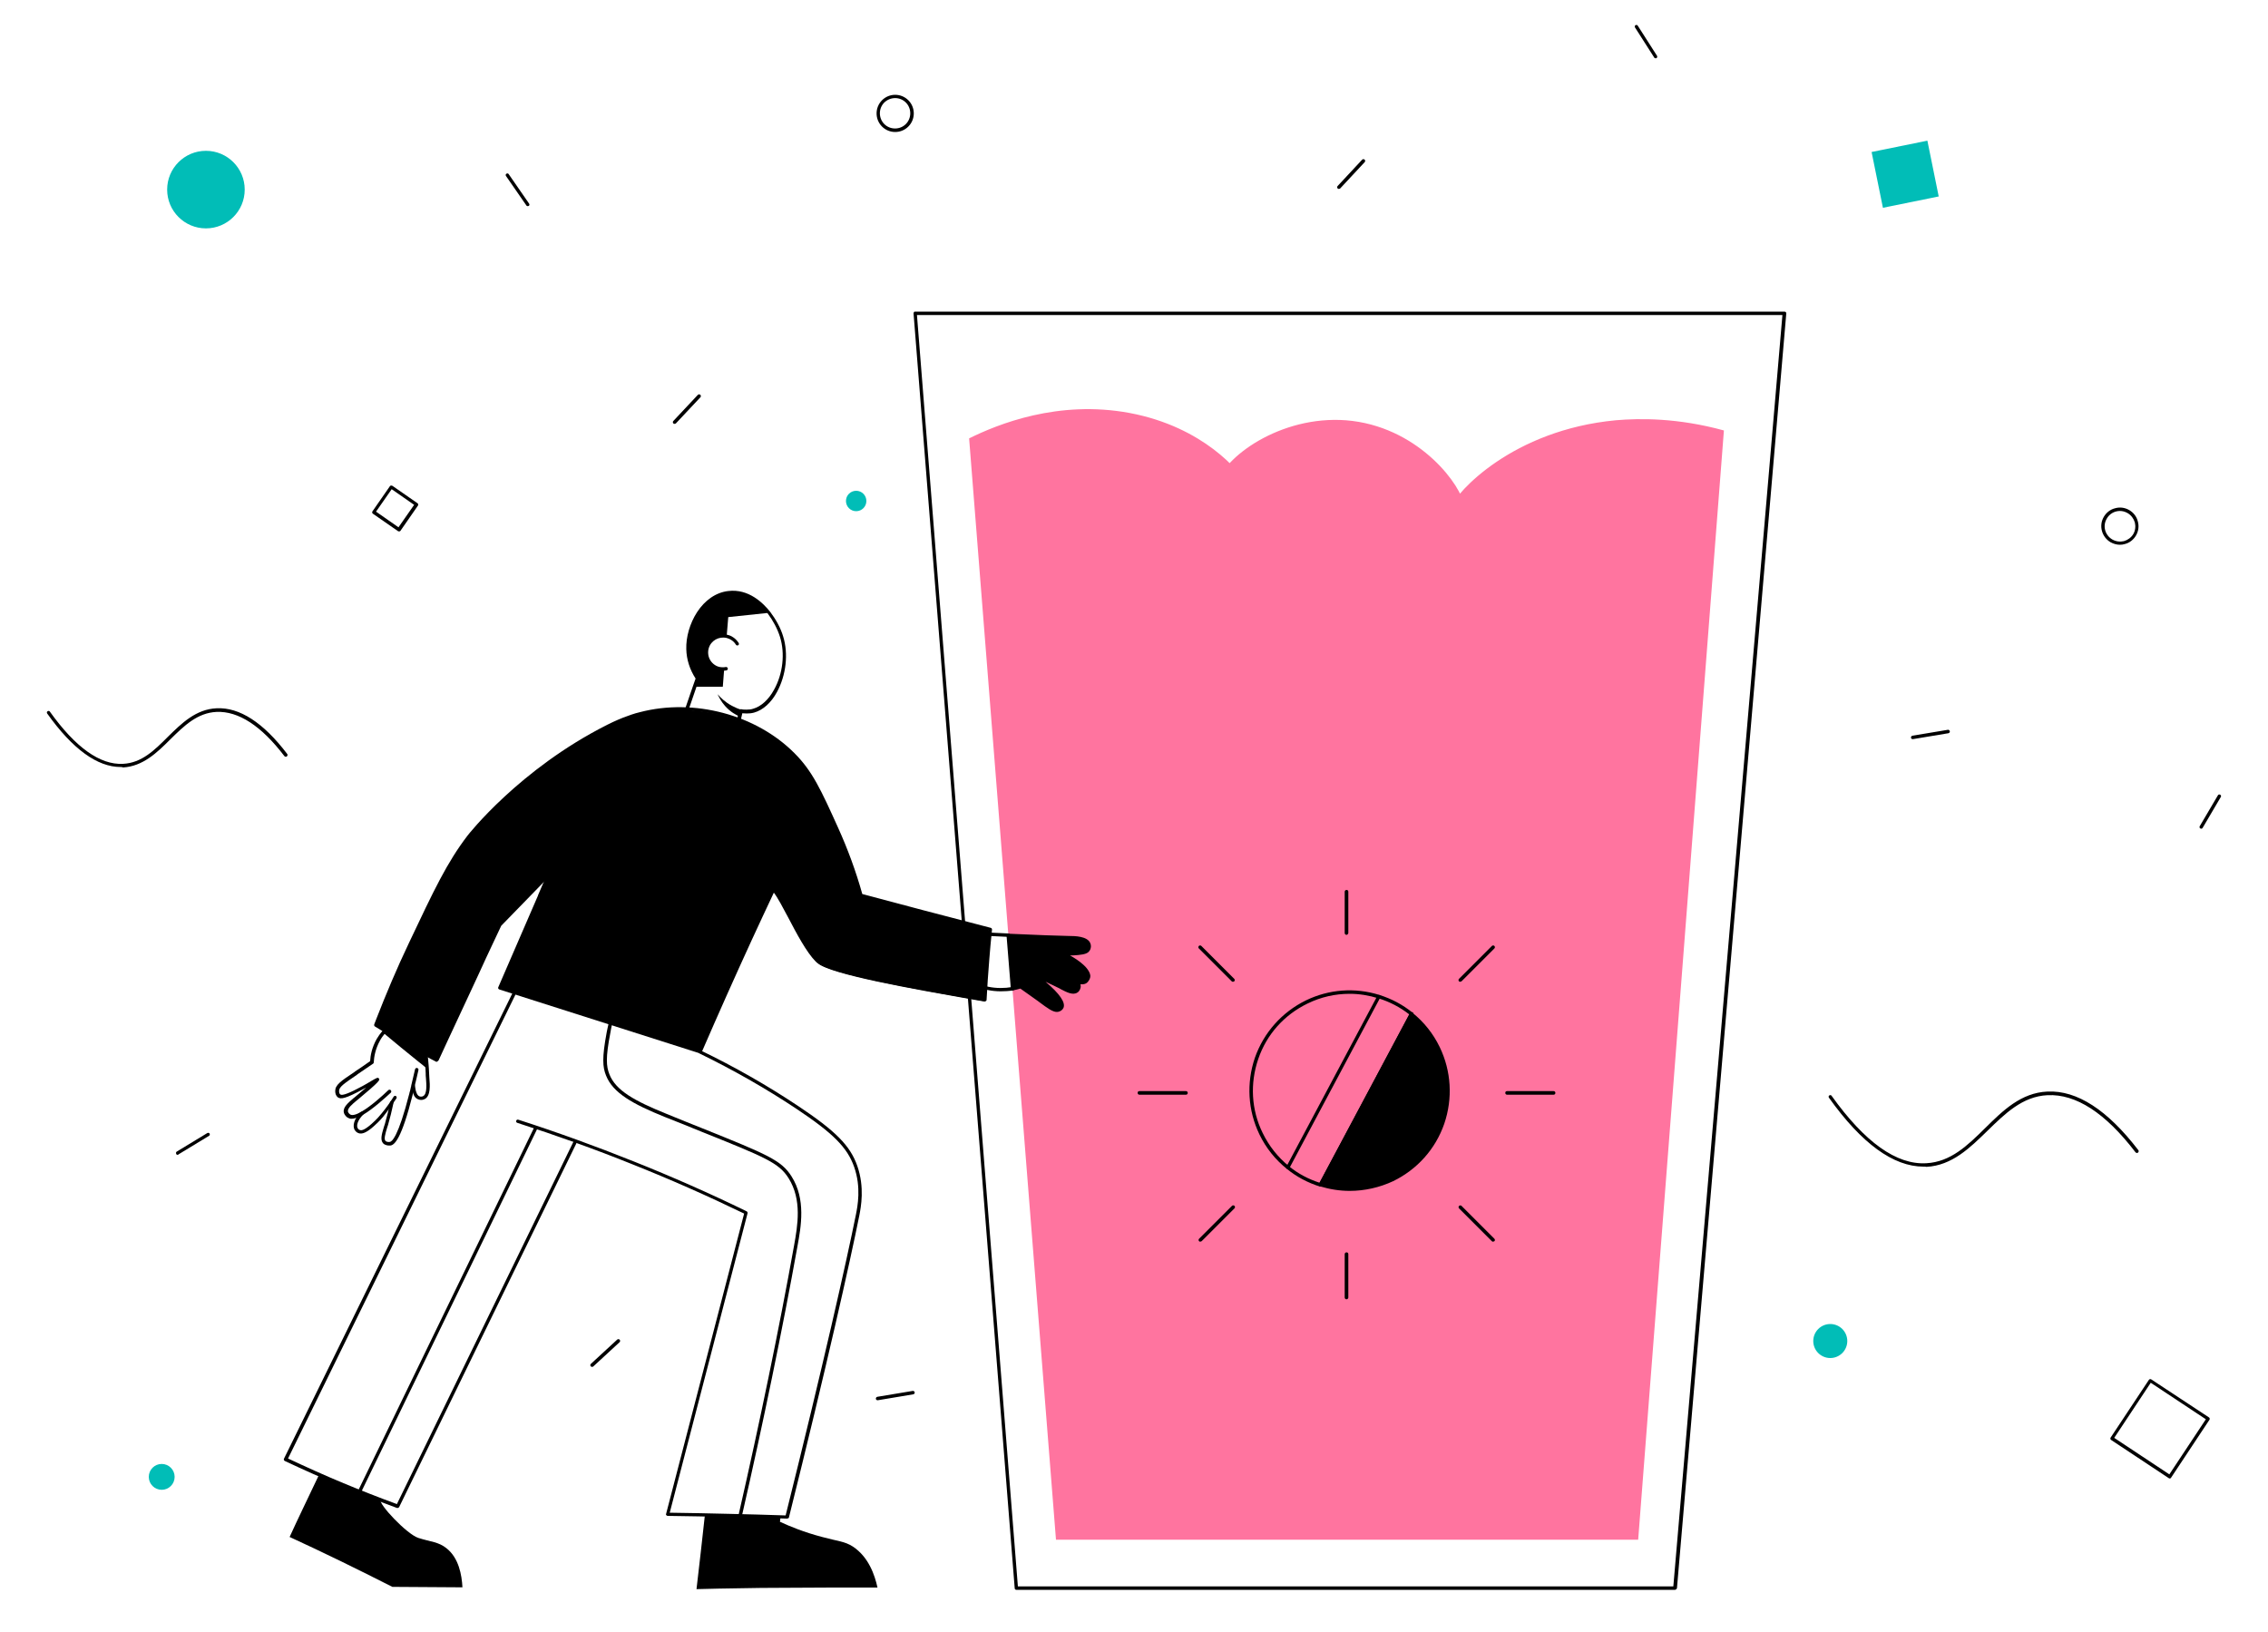 <?xml version="1.0" encoding="utf-8"?>
<!-- Generator: Adobe Illustrator 22.1.0, SVG Export Plug-In . SVG Version: 6.00 Build 0)  -->
<svg version="1.1" xmlns="http://www.w3.org/2000/svg" xmlns:xlink="http://www.w3.org/1999/xlink" x="0px" y="0px"
	 viewBox="0 0 1000 719.6" style="enable-background:new 0 0 1000 719.6;" xml:space="preserve">
<style type="text/css">
	.st0{fill:#01BDB7;}
	.st1{fill:#FF749F;}
</style>
<g id="background">
	<g id="background_1_">
		<path d="M848.1,514.4c-13.3,0-27.3-10.2-41.7-30.4c-0.2-0.3-0.2-0.8,0.2-1c0.3-0.2,0.8-0.2,1,0.2c14.6,20.4,28.6,30.5,41.8,29.7
			c10.7-0.6,18.1-7.8,25.9-15.5c7.8-7.7,15.8-15.6,27.5-16.1c13-0.6,26.4,8.1,40,25.8c0.3,0.3,0.2,0.8-0.1,1.1
			c-0.3,0.3-0.8,0.2-1.1-0.1c-13.3-17.4-26.3-25.8-38.8-25.2c-11.1,0.5-18.9,8.3-26.5,15.7c-7.7,7.5-15.6,15.3-26.9,15.9
			C849.1,514.4,848.6,514.4,848.1,514.4z"/>
		<path d="M53.2,338.2c-10.3,0-21.2-7.9-32.4-23.6c-0.2-0.3-0.2-0.8,0.2-1c0.3-0.2,0.8-0.2,1,0.2c11.3,15.8,22.1,23.5,32.2,23
			c8.3-0.4,13.9-6,19.9-12c6-5.9,12.3-12.1,21.4-12.5c10.1-0.5,20.6,6.3,31.1,20.1c0.3,0.3,0.2,0.8-0.1,1.1
			c-0.3,0.3-0.8,0.2-1.1-0.1c-10.2-13.4-20.3-19.9-29.9-19.5c-8.5,0.4-14.3,6.1-20.4,12.1c-5.9,5.9-12.1,11.9-20.9,12.4
			C53.9,338.2,53.5,338.2,53.2,338.2z"/>
		<path d="M175.9,234.3c-0.2,0-0.3,0-0.4-0.1l-11.1-7.7c-0.3-0.2-0.4-0.7-0.2-1l7.7-11.1c0.1-0.2,0.3-0.3,0.5-0.3
			c0.2,0,0.4,0,0.6,0.1l11.1,7.7c0.3,0.2,0.4,0.7,0.2,1l-7.7,11.1c-0.1,0.2-0.3,0.3-0.5,0.3C176,234.3,175.9,234.3,175.9,234.3z
			 M165.8,225.6l9.9,6.9l6.9-9.9l-9.9-6.9L165.8,225.6z"/>
		<path d="M956.7,651.9c-0.1,0-0.3,0-0.4-0.1l-25.5-16.9c-0.3-0.2-0.4-0.7-0.2-1l16.9-25.5c0.2-0.3,0.7-0.4,1-0.2L974,625
			c0.3,0.2,0.4,0.7,0.2,1l-16.9,25.5C957.2,651.8,956.9,651.9,956.7,651.9z M932.2,634l24.3,16.1l16.1-24.3l-24.3-16.1L932.2,634z"
			/>
		
			<rect x="827.5" y="64.2" transform="matrix(0.199 0.98 -0.98 0.199 748.059 -761.703)" class="st0" width="25.1" height="25.1"/>
		<path d="M297.4,186.9c-0.2,0-0.4-0.1-0.5-0.2c-0.3-0.3-0.3-0.8,0-1.1l10.8-11.5c0.3-0.3,0.8-0.3,1.1,0c0.3,0.3,0.3,0.8,0,1.1
			L298,186.7C297.8,186.8,297.6,186.9,297.4,186.9z"/>
		<path d="M590.3,83.3c-0.2,0-0.4-0.1-0.5-0.2c-0.3-0.3-0.3-0.8,0-1.1l10.8-11.6c0.3-0.3,0.8-0.3,1.1,0c0.3,0.3,0.3,0.8,0,1.1
			l-10.8,11.6C590.7,83.2,590.5,83.3,590.3,83.3z"/>
		<path d="M730,25.7c-0.2,0-0.5-0.1-0.6-0.3l-8.5-13.3c-0.2-0.3-0.1-0.8,0.2-1c0.4-0.2,0.8-0.1,1,0.2l8.5,13.3
			c0.2,0.3,0.1,0.8-0.2,1C730.2,25.7,730.1,25.7,730,25.7z"/>
		<path d="M78.3,509.2c-0.3,0-0.5-0.1-0.6-0.4c-0.2-0.4-0.1-0.8,0.2-1l13.5-8.2c0.4-0.2,0.8-0.1,1,0.2c0.2,0.4,0.1,0.8-0.2,1
			l-13.5,8.2C78.6,509.2,78.4,509.2,78.3,509.2z"/>
		<path d="M843.3,325.9c-0.4,0-0.7-0.3-0.7-0.6c-0.1-0.4,0.2-0.8,0.6-0.9l15.6-2.6c0.4-0.1,0.8,0.2,0.9,0.6c0.1,0.4-0.2,0.8-0.6,0.9
			l-15.6,2.6C843.4,325.9,843.3,325.9,843.3,325.9z"/>
		<path d="M970.6,365.4c-0.1,0-0.3,0-0.4-0.1c-0.4-0.2-0.5-0.7-0.3-1l8-13.6c0.2-0.4,0.7-0.5,1-0.3c0.4,0.2,0.5,0.7,0.3,1l-8,13.6
			C971.1,365.2,970.9,365.4,970.6,365.4z"/>
		<path d="M386.9,617.4c-0.4,0-0.7-0.3-0.7-0.6c-0.1-0.4,0.2-0.8,0.6-0.9l15.6-2.6c0.4-0.1,0.8,0.2,0.9,0.6c0.1,0.4-0.2,0.8-0.6,0.9
			l-15.6,2.6C387,617.4,386.9,617.4,386.9,617.4z"/>
		<path d="M232.7,90.9c-0.2,0-0.5-0.1-0.6-0.3l-9-13c-0.2-0.3-0.2-0.8,0.2-1c0.3-0.2,0.8-0.2,1,0.2l9,13c0.2,0.3,0.2,0.8-0.2,1
			C233,90.8,232.8,90.9,232.7,90.9z"/>
		<path d="M261.1,602.7c-0.2,0-0.4-0.1-0.6-0.2c-0.3-0.3-0.3-0.8,0-1.1l11.6-10.7c0.3-0.3,0.8-0.3,1.1,0c0.3,0.3,0.3,0.8,0,1.1
			l-11.6,10.7C261.4,602.7,261.2,602.7,261.1,602.7z"/>
		<path d="M394.7,58.2c-2.1,0-4.2-0.8-5.8-2.4c-3.2-3.2-3.2-8.4,0-11.6l0,0c3.2-3.2,8.4-3.2,11.6,0c3.2,3.2,3.2,8.4,0,11.6
			C398.9,57.4,396.8,58.2,394.7,58.2z M389.9,45.2c-2.6,2.6-2.6,6.9,0,9.5s6.9,2.6,9.5,0c2.6-2.6,2.6-6.9,0-9.5
			C396.8,42.6,392.6,42.6,389.9,45.2L389.9,45.2z"/>
		<circle class="st0" cx="71.3" cy="651.2" r="5.7"/>
		<circle class="st0" cx="377.5" cy="220.9" r="4.5"/>
		<circle class="st0" cx="807" cy="591.3" r="7.5"/>
		<path d="M934.7,240.2c-1.4,0-2.8-0.4-4.1-1.1c-3.9-2.3-5.3-7.3-3-11.2c1.1-1.9,2.9-3.3,5-3.8c2.1-0.6,4.3-0.3,6.2,0.8
			c1.9,1.1,3.3,2.9,3.8,5c0.6,2.1,0.3,4.3-0.8,6.2c-1.1,1.9-2.9,3.3-5,3.8C936.2,240.1,935.4,240.2,934.7,240.2z M934.7,225.3
			c-2.3,0-4.6,1.2-5.8,3.4c-1.9,3.2-0.8,7.3,2.5,9.2c1.6,0.9,3.4,1.1,5.1,0.7c1.7-0.5,3.2-1.6,4.1-3.1s1.1-3.4,0.7-5.1
			c-0.5-1.7-1.6-3.2-3.1-4.1l0,0C937,225.6,935.9,225.3,934.7,225.3z"/>
		<circle class="st0" cx="90.8" cy="83.6" r="17.1"/>
	</g>
</g>
<g id="general_1_">
	<g id="general_2_">
		<path id="water_1_" class="st1" d="M760.1,189.8c-12.6,163-25.2,326-37.8,489.1H465.6c-6.4-81-12.8-162-19.2-242.9
			c1.5-0.3,2.7-0.6,3.6-0.9c3.1,2.1,5.6,3.9,7.2,5.1c5.2,3.8,7.8,6,9.8,5.1c0,0,0.9-0.4,1.2-1.2c1.6-3.6-8.8-11.7-12-14.2
			c5,2.1,8.8,3.9,11.5,5.2c2.6,1.3,5.4,2.8,7.1,1.7c0.9-0.6,1.1-1.6,1.1-1.9c0.1-0.7-0.2-1.5-0.7-2.2c1.5,0.7,3.1,0.5,3.9-0.2
			c0.3-0.3,0.9-1,1.1-1.9c0,0,0,0,0-0.1c0.4-1.8-2.7-4.6-2.7-4.6c-2.6-2.4-6.3-4.4-8.4-5.4c-0.1-0.1-0.2-0.1-0.3-0.2
			c2.8,0.2,5,0,6.7-0.1c2.9-0.3,3.9-0.7,4.4-1.6c0.5-0.8,0.6-1.9,0.2-2.7c-1.2-2.6-6.6-2.6-8.7-2.6c-5.7,0-14.8-0.4-26.8-1
			c-5.8-73-11.5-146-17.3-219c12.5-6.2,39.2-17.1,70.8-11.2c32.9,6.2,48.6,26.3,50.8,30.1c2.3,3.9,1.8,7.4,1.8,7.4
			c-0.1,0.7-0.6,4.8-4,6.5c-3.4,1.7-7.8,0-9.8-2.7c-2.6-3.5-1-8.4-0.3-10.5c4.1-12.6,30.4-30.9,59.7-27.3
			c30.3,3.8,48.4,29,49.2,37.3c0.2,1.8,0.6,5.8-1.5,7.1c-1.3,0.8-3.4,0.5-4.4-0.6c-1.4-1.6-0.3-4.6,0.2-5.9
			c2.3-6.3,26.9-33.9,72.7-38.2C723,184.4,739.7,184.2,760.1,189.8z"/>
		<path d="M738.5,701H448.1c-0.4,0-0.7-0.3-0.7-0.7l-44.6-562.1c0-0.2,0.1-0.4,0.2-0.6s0.3-0.2,0.6-0.2h383.2c0.2,0,0.4,0.1,0.6,0.2
			c0.1,0.2,0.2,0.4,0.2,0.6l-48.2,562.1C739.2,700.7,738.9,701,738.5,701z M448.8,699.5h289l48.1-560.6H404.3L448.8,699.5z"/>
		<g id="tablet_1_">
			<g>
				<path d="M614,520c-10.3,5-21.7,5.5-31.8,2.4l40.1-75.3c4.9,3.9,8.9,8.9,11.8,14.9C644.7,483.6,635.6,509.6,614,520z"/>
				<path d="M595.1,525.1c-4.4,0-8.8-0.7-13.1-2c-0.2-0.1-0.4-0.2-0.5-0.4c-0.1-0.2-0.1-0.4,0-0.6l40.1-75.3
					c0.1-0.2,0.3-0.3,0.5-0.4c0.2,0,0.4,0,0.6,0.1c5.1,4.1,9.2,9.2,12.1,15.2c5.1,10.6,5.8,22.6,2,33.8
					c-3.9,11.2-11.9,20.1-22.5,25.3c0,0,0,0,0,0C608.3,523.6,601.7,525.1,595.1,525.1z M583.3,521.9c10.1,2.9,20.9,2,30.4-2.6h0
					c10.3-5,18-13.6,21.7-24.4s3.1-22.4-1.9-32.6c-2.7-5.5-6.3-10.2-10.9-14.1L583.3,521.9z M614,520L614,520L614,520z"/>
			</g>
			<path d="M582.2,523.2c-0.1,0-0.1,0-0.2,0c-5.4-1.7-10.3-4.3-14.6-7.8c-5.1-4.1-9.2-9.2-12.1-15.2c-5.1-10.6-5.8-22.6-2-33.8
				c3.9-11.1,11.9-20.1,22.5-25.3c10.1-4.9,21.6-5.8,32.4-2.4c5.4,1.7,10.3,4.3,14.6,7.8c0.3,0.2,0.4,0.6,0.2,0.9l-40.1,75.3
				C582.8,523,582.5,523.2,582.2,523.2z M595.1,438.2c-6.4,0-12.7,1.4-18.6,4.3c-10.3,5-18,13.6-21.7,24.4
				c-3.7,10.8-3.1,22.4,1.9,32.6c2.8,5.8,6.7,10.7,11.6,14.7c4,3.3,8.6,5.7,13.5,7.3l39.6-74.2c-4.1-3.2-8.7-5.6-13.6-7.1
				C603.6,438.9,599.4,438.2,595.1,438.2z"/>
			<path d="M567.9,515.5c-0.1,0-0.2,0-0.4-0.1c-0.4-0.2-0.5-0.6-0.3-1l40.1-75.3c0.2-0.4,0.6-0.5,1-0.3c0.4,0.2,0.5,0.6,0.3,1
				l-40.1,75.3C568.4,515.4,568.1,515.5,567.9,515.5z"/>
			<path d="M622.4,447.8c-0.2,0-0.4-0.1-0.5-0.2c-0.3-0.3-0.3-0.8,0-1.1c0.3-0.3,0.8-0.3,1.1,0c0.3,0.3,0.3,0.8,0,1.1l0,0
				C622.8,447.8,622.6,447.8,622.4,447.8z"/>
		</g>
		<g id="lines_1_">
			<path d="M593.7,412.2c-0.4,0-0.8-0.3-0.8-0.8v-18.2c0-0.4,0.3-0.8,0.8-0.8s0.8,0.3,0.8,0.8v18.2
				C594.4,411.8,594.1,412.2,593.7,412.2z"/>
			<path d="M593.7,572.9c-0.4,0-0.8-0.3-0.8-0.8V553c0-0.4,0.3-0.8,0.8-0.8s0.8,0.3,0.8,0.8v19.2
				C594.4,572.6,594.1,572.9,593.7,572.9z"/>
			<path d="M522.9,482.7h-20.5c-0.4,0-0.8-0.3-0.8-0.8s0.3-0.8,0.8-0.8h20.5c0.4,0,0.8,0.3,0.8,0.8S523.3,482.7,522.9,482.7z"/>
			<path d="M685,482.7h-20.5c-0.4,0-0.8-0.3-0.8-0.8s0.3-0.8,0.8-0.8H685c0.4,0,0.8,0.3,0.8,0.8S685.4,482.7,685,482.7z"/>
			<path d="M658.3,547.5c-0.2,0-0.4-0.1-0.5-0.2l-14.5-14.5c-0.1-0.1-0.2-0.3-0.2-0.5c0-0.4,0.3-0.8,0.8-0.8c0.2,0,0.5,0.1,0.6,0.3
				l14.4,14.4c0.3,0.3,0.3,0.8,0,1.1C658.6,547.4,658.4,547.5,658.3,547.5z"/>
			<path d="M543.6,432.9c-0.2,0-0.4-0.1-0.5-0.2l-14.5-14.5c-0.3-0.3-0.3-0.8,0-1.1s0.8-0.3,1.1,0l14.5,14.5c0.3,0.3,0.3,0.8,0,1.1
				C544,432.8,543.8,432.9,543.6,432.9z"/>
			<path d="M643.8,432.9c-0.2,0-0.4-0.1-0.5-0.2c-0.3-0.3-0.3-0.8,0-1.1l14.5-14.5c0.3-0.3,0.8-0.3,1.1,0s0.3,0.8,0,1.1l-14.5,14.5
				C644.1,432.8,643.9,432.9,643.8,432.9z"/>
			<path d="M529.2,547.5c-0.2,0-0.4-0.1-0.5-0.2c-0.3-0.3-0.3-0.8,0-1.1l14.5-14.5c0.3-0.3,0.8-0.3,1.1,0c0.3,0.3,0.3,0.8,0,1.1
				l-14.5,14.5C529.5,547.4,529.3,547.5,529.2,547.5z"/>
		</g>
		<g id="man_1_">
			<g id="tshirt_1_">
				<g>
					<path d="M254,357.8c-0.2,0.4-0.4,0.8-0.5,1.3c-3.8,8.8-7.7,17.7-11.5,26.5c-1.4,3.2-2.8,6.4-4.1,9.6c0,0,0,0,0,0
						c-4.8,11.2-9.7,22.4-14.5,33.6c-1,2.3-2,4.5-2.9,6.8c29.4,9.4,58.8,18.7,88.2,28.1"/>
					<path d="M308.6,464.4c-0.1,0-0.2,0-0.2,0l-88.2-28.1c-0.2-0.1-0.4-0.2-0.5-0.4c-0.1-0.2-0.1-0.4,0-0.6l17.5-40.4
						c0,0,0-0.1,0-0.1c1.4-3.2,2.7-6.4,4.1-9.5l12-27.8c0.2-0.4,0.6-0.6,1-0.4c0.4,0.2,0.6,0.6,0.4,1l-12,27.8
						c-1.4,3.2-2.8,6.4-4.1,9.6c0,0,0,0.1,0,0.1l-17.1,39.5l87.4,27.9c0.4,0.1,0.6,0.5,0.5,0.9C309.2,464.2,308.9,464.4,308.6,464.4
						z"/>
				</g>
				<g>
					<path d="M242.1,385.5c0,0-0.1,0.1-0.1,0.1c-7.3,7.5-14.5,15-21.8,22.4c-3.3,7-6.6,14.1-9.8,21.1c-0.9,1.9-1.8,3.8-2.6,5.6
						c-3.9,8.3-7.7,16.6-11.6,24.9c-1.2,2.6-2.4,5.2-3.6,7.8c-0.5-0.3-1.3-0.7-2.3-1.2c0,0-0.1,0-0.2-0.1c-0.1,0-0.1-0.1-0.2-0.1
						c-0.6-0.3-1.2-0.7-1.9-1.1c-0.7-0.4-1.5-0.9-2.4-1.3v0c-1-0.5-2-1.1-3.1-1.7c0,0,0,0-0.1,0c-0.2-0.1-0.3-0.2-0.5-0.3
						c-4.2-2.4-8.8-5-12.2-7c-1.8-1.1-3.2-1.9-4-2.5c0.3-0.7,0.5-1.3,0.8-2c3.3-8.6,8.1-20.3,14.5-33.7
						c11.2-23.6,16.8-35.5,25.7-47.1c0,0,22.3-29.1,61.4-48.7c3.6-1.8,7.1-3.1,7.1-3.1c1.7-0.7,4.2-1.6,7.3-2.4
						c22-5.7,49.7,0.2,67.4,17.9c7.8,7.8,11.5,16.1,19.1,32.7c5.4,11.9,8.7,22.2,10.7,29.6c9,2.4,18.1,4.8,27.1,7.2
						c10,2.6,19.9,5.2,29.9,7.8c-0.5,4.3-0.9,8.7-1.2,13.2c-0.5,6.1-0.9,12.1-1.2,18c-21.4-3.8-67-11.4-73.3-16.7
						c-0.3-0.2-0.6-0.5-0.9-0.8c-6.6-6.6-15.2-27.1-19.1-31.2c-3.4,7.2-6.8,14.5-10.2,21.9c-7.6,16.6-15,33-22,49.3"/>
					<path d="M192.5,468.2c-0.1,0-0.2,0-0.3-0.1c-0.6-0.3-1.3-0.7-2.3-1.2c-0.1,0-0.1-0.1-0.2-0.1l-2.1-1.2
						c-0.8-0.4-1.5-0.9-2.4-1.3c0,0-0.1,0-0.1-0.1c-1-0.5-2-1.1-3-1.7c0,0,0,0,0,0c-0.1-0.1-0.3-0.1-0.4-0.2l-0.1-0.1
						c-4.4-2.5-8.9-5.1-12.2-7.1c-1.7-1-3.1-1.9-4.1-2.5c-0.3-0.2-0.4-0.6-0.3-0.9l0.3-0.8c0.2-0.4,0.3-0.8,0.5-1.3
						c4.4-11.3,9.2-22.7,14.5-33.8c11.2-23.7,16.8-35.5,25.8-47.3c0.2-0.3,22.9-29.4,61.6-48.9c3.5-1.8,7.1-3.2,7.1-3.2
						c2.4-0.9,4.8-1.8,7.4-2.4c23.8-6.2,51.2,1.1,68.1,18.1c7.9,7.9,11.7,16.2,19.2,32.8c4.3,9.5,7.9,19.3,10.7,29.3
						c8.9,2.4,17.8,4.7,26.7,7.1c10,2.6,19.9,5.2,29.9,7.8c0.4,0.1,0.6,0.4,0.6,0.8c-0.5,4.8-0.9,9.1-1.2,13.1
						c-0.5,6-0.9,12-1.2,17.9c0,0.2-0.1,0.4-0.3,0.5c-0.2,0.1-0.4,0.2-0.6,0.2c-2.1-0.4-4.5-0.8-7-1.2
						c-24.2-4.3-60.8-10.7-66.6-15.7c-0.3-0.2-0.6-0.5-0.9-0.8c-3.9-3.9-8.3-12.1-12.1-19.4c-2.4-4.5-4.6-8.7-6.3-10.9
						c-3.1,6.6-6.3,13.4-9.7,20.8c-7.4,16.1-14.8,32.7-22,49.3c-0.2,0.4-0.6,0.6-1,0.4c-0.4-0.2-0.6-0.6-0.4-1
						c7.2-16.6,14.6-33.2,22-49.3c3.6-7.9,7-15,10.2-21.9c0.1-0.2,0.3-0.4,0.6-0.4c0.2,0,0.5,0,0.7,0.2c1.8,1.8,4.3,6.6,7.2,12.1
						c3.8,7.2,8.2,15.4,11.9,19.1c0.3,0.3,0.5,0.5,0.8,0.7c5.4,4.7,43.3,11.4,65.9,15.3c2.2,0.4,4.3,0.8,6.2,1.1
						c0.3-5.6,0.7-11.4,1.2-17.1c0.3-3.9,0.7-8,1.2-12.5c-9.8-2.5-19.5-5.1-29.3-7.6c-9.1-2.4-18.1-4.8-27.1-7.2
						c-0.3-0.1-0.5-0.3-0.5-0.5c-2.8-10.1-6.4-20-10.7-29.5c-7.5-16.5-11.3-24.8-18.9-32.5c-16.6-16.6-43.3-23.7-66.6-17.7
						c-2.4,0.6-4.9,1.4-7.2,2.3c0,0-3.5,1.4-7,3.1c-38.4,19.3-60.9,48.2-61.1,48.5c-8.9,11.6-14.5,23.4-25.7,47
						c-5.2,11-10.1,22.4-14.5,33.7c-0.2,0.4-0.3,0.9-0.5,1.3l-0.1,0.2c0.9,0.6,2.1,1.3,3.5,2.1c3.2,1.9,7.8,4.6,12.1,7l0.1,0.1
						c0.1,0.1,0.2,0.1,0.4,0.2c0,0,0.1,0,0.1,0.1c1.1,0.6,2.1,1.2,3.1,1.7c0,0,0.1,0,0.1,0.1c0.8,0.4,1.6,0.9,2.3,1.3l2.1,1.1
						c0,0,0.2,0.1,0.2,0.1c0.6,0.3,1.2,0.6,1.6,0.9l3.3-7.1c3.9-8.3,7.7-16.6,11.6-24.9l2.6-5.6c2.2-4.7,4.4-9.3,6.5-14l3.3-7.1
						c0-0.1,0.1-0.1,0.1-0.2l21.9-22.6c0.3-0.3,0.8-0.3,1.1,0c0.3,0.3,0.3,0.8,0,1.1c0,0-0.1,0.1-0.1,0.1l-21.7,22.3l-3.3,7
						c-2.2,4.7-4.4,9.3-6.5,14l-2.6,5.6c-3.9,8.3-7.7,16.6-11.6,24.9l-3.6,7.8c-0.1,0.2-0.2,0.3-0.4,0.4
						C192.6,468.2,192.5,468.2,192.5,468.2z"/>
				</g>
			</g>
			<g id="shoes_1_">
				<path d="M310.8,668c-1.2,10.9-2.4,21.8-3.7,32.7c6.6-0.2,13.2-0.3,19.9-0.4c5.1-0.1,11-0.2,20.2-0.2c9.6-0.1,23-0.1,39.7-0.1
					c-1.2-5.5-3.9-13.5-10.9-18.1c-3.6-2.3-6.5-2.3-13.5-4.2c-8-2.1-14.3-4.7-18.6-6.7c0.1-0.8,0.2-1.5,0.2-2.3L310.8,668z"/>
				<path d="M140.7,650.2c-2.4,5-4.8,10.1-7.2,15.1c-2,4.1-3.9,8.3-5.8,12.4c7.4,3.4,14.8,6.9,22.4,10.6c7.8,3.8,15.4,7.6,22.9,11.4
					c10.3,0.1,20.6,0.1,30.9,0.2c-0.3-5.5-1.6-12.9-7-17.2c-3.6-2.9-6.9-2.8-12.5-4.6c-5.1-1.7-17.6-15-16.6-16.8L140.7,650.2z"/>
			</g>
			<g id="hand_r_1_">
				<g>
					<path d="M480.1,430.5C480.1,430.5,480.1,430.6,480.1,430.5c-0.2,1-0.8,1.7-1.1,2c-0.8,0.7-2.4,0.9-3.9,0.2
						c0.6,0.8,0.8,1.5,0.7,2.2c0,0.3-0.3,1.3-1.1,1.9c-1.7,1.2-4.5-0.4-7.1-1.7c-2.6-1.3-6.5-3.2-11.5-5.2
						c3.2,2.5,13.7,10.6,12,14.2c-0.3,0.8-1.2,1.1-1.2,1.2c-2,0.9-4.6-1.3-9.8-5.1c-1.6-1.2-4.1-3-7.2-5.1c-0.9,0.3-2.1,0.6-3.6,0.9
						c-0.6-7.9-1.2-15.7-1.9-23.6c12,0.6,21.1,0.9,26.8,1c2.1,0,7.5,0,8.7,2.6c0.3,0.8,0.3,1.9-0.2,2.7c-0.5,0.8-1.5,1.2-4.4,1.6
						c-1.7,0.2-4,0.3-6.7,0.1c0.1,0.1,0.2,0.1,0.3,0.2c2.1,1,5.8,3,8.4,5.4C477.4,425.9,480.5,428.7,480.1,430.5z"/>
					<path d="M466,446.2c-1.9,0-4.2-1.7-7.7-4.3l-1.5-1.1c-1.5-1.1-3.9-2.8-6.9-4.9c-1.1,0.3-2.2,0.6-3.3,0.8c-0.2,0-0.4,0-0.6-0.1
						c-0.2-0.1-0.3-0.3-0.3-0.5l-1.9-23.6c0-0.2,0.1-0.4,0.2-0.6c0.1-0.2,0.4-0.2,0.6-0.2c13.3,0.6,21.6,0.9,26.8,1l0.1,0
						c2.4,0,7.9,0.1,9.2,3.1c0.5,1.1,0.4,2.4-0.3,3.4c-0.7,1.1-2,1.6-5,1.9c-1.2,0.1-2.4,0.2-3.6,0.2c2,1.1,4.3,2.6,6,4.2
						c0.6,0.5,3.3,3.2,2.9,5.3c0,0,0,0.1,0,0.1c-0.2,1-0.9,1.9-1.3,2.3c-0.7,0.7-1.8,0.9-3,0.8c0.1,0.4,0.1,0.8,0.1,1.2
						c-0.1,0.4-0.3,1.7-1.4,2.4c-2,1.4-4.8-0.1-7.5-1.5l-0.3-0.2c-2-1-4.1-2-6.3-3c6.3,5.3,8.9,9.2,7.9,11.5
						c-0.4,0.9-1.3,1.4-1.6,1.5C466.9,446.1,466.4,446.2,466,446.2z M450,434.3c0.1,0,0.3,0,0.4,0.1c3.1,2.2,5.6,4,7.2,5.1l1.5,1.1
						c3.8,2.8,6.1,4.5,7.5,3.9c0.1,0,0.6-0.3,0.9-0.8c0.9-1.9-3.8-7.1-11.8-13.2c-0.3-0.2-0.4-0.6-0.2-1c0.2-0.3,0.6-0.5,0.9-0.3
						c4.1,1.7,8,3.5,11.5,5.3l0.3,0.2c2.2,1.1,4.7,2.4,6,1.6c0.6-0.4,0.8-1.3,0.8-1.4c0.1-0.5-0.1-1-0.6-1.7c-0.2-0.3-0.2-0.7,0-0.9
						c0.2-0.3,0.6-0.3,0.9-0.2c1.3,0.6,2.5,0.4,3.1,0c0.2-0.2,0.7-0.8,0.9-1.5l0.7,0.1l-0.7-0.2c0.2-1-1.3-2.9-2.4-3.9
						c-2.6-2.3-6.3-4.3-8.2-5.3l-0.3-0.2c-0.3-0.2-0.5-0.5-0.4-0.9c0.1-0.3,0.4-0.6,0.8-0.6c2.2,0.1,4.4,0.1,6.6-0.1
						c2.8-0.3,3.5-0.7,3.9-1.2c0.4-0.6,0.4-1.4,0.2-2c-0.9-2.1-6-2.2-7.9-2.2l-0.1,0c-5.1,0-13.2-0.3-26-0.9l1.7,21.9
						c0.9-0.2,1.8-0.4,2.7-0.7C449.9,434.3,449.9,434.3,450,434.3z"/>
				</g>
				<g>
					<path d="M475.1,433.4c-0.2,0-0.4-0.1-0.5-0.2c-0.1-0.1-0.2-0.3-0.2-0.5c0-0.4,0.3-0.8,0.8-0.8s0.8,0.3,0.8,0.8
						S475.5,433.4,475.1,433.4z"/>
					<path d="M468.7,421.1c-0.1,0-0.2,0-0.3-0.1l0,0c-0.4-0.2-0.6-0.6-0.4-1s0.5-0.6,0.9-0.5c0.1,0,0.2,0.1,0.2,0.1
						c0.4,0.2,0.5,0.6,0.3,1C469.2,420.9,469,421.1,468.7,421.1z"/>
					<path d="M468.3,420.9c-0.1,0-0.2,0-0.3-0.1c-0.2-0.1-0.3-0.2-0.5-0.2c-0.4-0.2-0.6-0.6-0.4-1c0.2-0.4,0.6-0.6,1-0.4
						c0.2,0.1,0.4,0.2,0.5,0.3c0.4,0.2,0.5,0.6,0.4,1C468.9,420.8,468.6,420.9,468.3,420.9z"/>
					<path d="M444.6,413.1C444.6,413.1,444.5,413.1,444.6,413.1c-2.7-0.1-5.4-0.3-8.3-0.4c-0.4,0-0.7-0.4-0.7-0.8s0.4-0.7,0.8-0.7
						c2.9,0.1,5.6,0.3,8.3,0.4c0.4,0,0.7,0.4,0.7,0.8C445.3,412.7,445,413.1,444.6,413.1z"/>
					<path d="M441.2,437.1c-1.9,0-3.9-0.2-5.8-0.6c-0.5-0.1-0.9-0.2-1.3-0.3c-0.4-0.1-0.6-0.5-0.5-0.9s0.5-0.6,0.9-0.5
						c0.4,0.1,0.8,0.2,1.3,0.3c3.5,0.7,7,0.7,10.6,0.1c0.4-0.1,0.8,0.2,0.9,0.6c0.1,0.4-0.2,0.8-0.6,0.9
						C444.8,437,443,437.1,441.2,437.1z"/>
					<path d="M475.1,433.4c-0.2,0-0.4-0.1-0.5-0.2c0,0-0.1-0.1-0.1-0.1c-1.8-2.5-7.5-5.9-15.9-9.5c-0.4-0.2-0.6-0.6-0.4-1
						c0.2-0.4,0.6-0.6,1-0.4c6.1,2.6,13.9,6.4,16.5,10c0.1,0.1,0.2,0.3,0.2,0.5C475.9,433.1,475.5,433.4,475.1,433.4z"/>
					<path d="M468.7,421.1c-0.1,0-0.2,0-0.3-0.1l0,0c-0.4-0.2-0.6-0.6-0.4-1s0.5-0.6,0.9-0.5c0.1,0,0.2,0.1,0.2,0.1
						c0.4,0.2,0.5,0.6,0.3,1C469.2,420.9,469,421.1,468.7,421.1z"/>
					<path d="M468.3,420.9c-0.1,0-0.2,0-0.3-0.1c0,0,0,0,0,0c-0.1-0.1-0.3-0.1-0.5-0.2c-2.4-1.1-5-1.8-7.6-2.1
						c-0.4,0-0.7-0.4-0.7-0.8s0.4-0.7,0.8-0.7c2.8,0.3,5.6,1,8.1,2.2c0.2,0.1,0.3,0.2,0.5,0.2c0.4,0.2,0.5,0.6,0.4,1
						C468.9,420.8,468.6,420.9,468.3,420.9z"/>
				</g>
			</g>
			<g id="head_1_">
				<path d="M318.7,295.7c-0.2,0-0.4,0-0.6,0c-0.5,0-1.1-0.1-1.6-0.3c-4.3-1.3-6.7-5.8-5.4-10c1.2-4.1,5.5-6.6,9.6-5.5
					c0.1,0,0.2,0.1,0.4,0.1c1.2,0.3,2,0.9,2.3,1.1c0.9,0.6,1.7,1.5,2.3,2.4c0.2,0.4,0.1,0.8-0.2,1c-0.4,0.2-0.8,0.1-1-0.2
					c-0.5-0.8-1.1-1.5-1.9-2c-0.3-0.2-0.9-0.6-1.9-0.9c-0.1,0-0.2-0.1-0.3-0.1c-3.4-0.8-6.9,1.1-7.9,4.5c-0.5,1.7-0.3,3.5,0.5,5
					c0.8,1.5,2.2,2.7,3.9,3.2c0.4,0.1,0.9,0.2,1.3,0.2c0.5,0,0.9,0,1.1,0c0.3,0,0.5-0.1,0.7-0.1c0.4-0.1,0.8,0.2,0.9,0.6
					c0.1,0.4-0.2,0.8-0.6,0.9c-0.2,0-0.5,0.1-0.8,0.1C319.2,295.7,319,295.7,318.7,295.7z"/>
				<path id="hair_1_" d="M339.1,270.2l-18,1.9l-0.7,8.5c-3.8-0.9-7.6,1.3-8.7,5c-1.2,3.9,1.1,7.9,4.9,9.1c0.9,0.3,1.8,0.3,2.7,0.3
					l-0.6,7.8h-12.4c0.4-1.3,0.9-2.5,1.3-3.8h0c-1.6-2.4-4-6.9-4.2-12.8c-0.3-10.4,6.5-23.6,17.8-25
					C328.5,260.4,334.8,264.7,339.1,270.2z"/>
				<g id="face_1_">
					<path d="M325.7,318.4c-0.1,0-0.1,0-0.2,0c-0.4-0.1-0.7-0.5-0.6-0.9l1-4.2c0.1-0.4,0.5-0.6,0.9-0.6c0.8,0.2,1.6,0.2,2.4,0.2
						c1,0,2-0.1,2.9-0.4c3.5-1,6.8-4,9.2-8.4c3.9-7,4.9-16,2.6-23.3c-1.1-3.5-3-7.1-5.4-10.3c-2.9-3.7-8.9-9.7-17.1-8.6
						c-8.6,1.1-17.6,11-17.2,24.2c0.1,4.2,1.5,8.5,4,12.4c0,0,0,0,0,0.1c0.1,0.2,0.2,0.5,0.1,0.7c-0.4,1.3-0.9,2.5-1.3,3.8
						l-3.5,10.2c-0.1,0.4-0.6,0.6-1,0.5c-0.4-0.1-0.6-0.6-0.5-1l3.5-10.2c0.4-1.1,0.8-2.3,1.2-3.4c-2.6-4-4-8.5-4.1-12.9
						c-0.2-5.4,1.6-11.5,4.7-16.3c3.5-5.4,8.4-8.8,13.8-9.4c9-1.1,15.4,5.3,18.5,9.2c2.5,3.3,4.6,7.1,5.7,10.8
						c2.4,7.7,1.3,17.1-2.7,24.5c-2.6,4.8-6.2,8-10.1,9.1c-1.1,0.3-2.1,0.4-3.3,0.4c-0.7,0-1.3-0.1-1.9-0.1l-0.8,3.5
						C326.4,318.2,326,318.4,325.7,318.4z"/>
					<path d="M326.1,315.9c-1.5-0.6-4.1-2-6.4-4.6c-1.7-1.9-2.7-3.9-3.3-5.2c1.3,1.5,3.3,3.5,6.3,5.1c1.5,0.8,2.9,1.4,4.1,1.7
						c-0.1,0.4-0.2,0.8-0.3,1.2C326.4,314.8,326.3,315.4,326.1,315.9z"/>
				</g>
			</g>
			<g id="hand_l_1_">
				<path d="M159.1,499.8c-0.3,0-0.6,0-0.8-0.1c-0.4-0.1-1.2-0.4-1.8-1.3c-1.3-1.9-0.3-5.2,2.5-8c0.3-0.3,0.8-0.3,1.1,0
					c0.3,0.3,0.3,0.8,0,1.1c-2.5,2.5-3.1,5-2.3,6.1c0.3,0.5,0.9,0.7,1,0.7c0.4,0.1,1.5,0.4,5.1-2.8c2.4-2.1,3.9-4,4.4-4.6
					c1.9-2.3,3.7-4.8,5.3-7.4c0.2-0.3,0.7-0.4,1-0.2c0.3,0.2,0.4,0.7,0.2,1c-1.7,2.6-3.5,5.1-5.4,7.5c-0.5,0.7-2.1,2.6-4.6,4.8
					C161.9,499.2,160.2,499.8,159.1,499.8z"/>
				<path d="M171.6,505.1c-1.7,0-2.5-0.8-2.6-0.9c-1.4-1.5-0.8-3.8,0.3-7.4l0.4-1.2c0.9-3.1,1.7-6.3,2.3-9.6
					c0.1-0.4,0.5-0.7,0.9-0.6s0.7,0.5,0.6,0.9c-0.7,3.3-1.5,6.6-2.4,9.7l-0.4,1.2c-0.9,3-1.5,5.1-0.7,5.9c0,0,0.6,0.6,1.9,0.4
					c0.8-0.1,3.6-1.8,8.6-21.4c0-0.2,0.1-0.3,0.1-0.5l0.2-0.6c0.1-0.6,0.3-1.2,0.4-1.8l0.1-0.3c0-0.2,0.1-0.3,0.1-0.5c0,0,0,0,0-0.1
					c0.5-2.1,1-4.4,1.6-6.8c0.1-0.4,0.5-0.7,0.9-0.6c0.4,0.1,0.7,0.5,0.6,0.9c-0.5,2.4-1.1,4.7-1.6,6.8c0,0,0,0,0,0
					c0,0.2-0.1,0.4-0.1,0.6l-0.1,0.3c-0.1,0.6-0.3,1.2-0.4,1.8l-0.2,0.7c0,0.2-0.1,0.3-0.1,0.5c-5,19.9-8.1,22.4-9.9,22.6
					C172,505.1,171.8,505.1,171.6,505.1z"/>
				<path d="M155,493.3c-0.7,0-1.2-0.2-1.7-0.5c-0.2-0.1-1.4-0.9-1.7-2.3c-0.5-2.3,2-4.3,4.3-6.3l0.4-0.3c1.9-1.6,3.7-3.1,5.2-4.4
					c-0.4,0.2-0.9,0.5-1.3,0.7c-7.9,4.3-10,4.6-11.3,3.6c-0.7-0.6-1.1-1.5-1.1-2.7c0-2.7,2.3-4.3,8.6-8.5l0.2-0.2
					c1-0.6,3.3-2.2,6.6-4.5c0.1-2.5,0.8-6.1,2.9-9.8c0.7-1.2,1.5-2.3,2.4-3.4c0.2-0.3,0.5-0.6,0.8-0.9c0.3-0.3,0.8-0.3,1.1,0
					c0.3,0.3,0.3,0.8,0,1.1c-0.2,0.3-0.5,0.5-0.7,0.8c-0.8,1-1.6,2-2.2,3.2c-2,3.6-2.6,7.2-2.7,9.5c0,0.2-0.1,0.5-0.3,0.6
					c-3.5,2.4-5.9,4-6.9,4.7l-0.2,0.2c-5.6,3.8-8,5.4-7.9,7.2c0,0.7,0.2,1.3,0.6,1.5c0.8,0.6,4-0.6,9.7-3.7c1.5-0.8,2.8-1.6,3.8-2.2
					c2.6-1.5,3-1.8,3.5-1.1c0.4,0.6,0.7,0.9-9.5,9.4l-0.4,0.3c-1.9,1.6-4,3.3-3.8,4.8c0.2,0.8,1,1.3,1,1.3c0.9,0.6,2.7,0.1,5.1-1.3
					c4.1-2.4,9.1-6.9,11.7-9.4c0.3-0.3,0.8-0.3,1.1,0c0.3,0.3,0.3,0.8,0,1.1c-2.7,2.5-7.8,7.1-12,9.6
					C157.9,492.7,156.3,493.3,155,493.3z"/>
				<path d="M185.7,485c-0.5,0-0.9-0.1-1.4-0.3c-1-0.4-1.7-1.2-2.1-2.6c-0.1-0.3-0.2-0.7-0.3-1c-0.1-0.6-0.2-1.2-0.3-1.9l-0.1-0.6
					c0-0.4,0.3-0.8,0.7-0.8c0.4,0,0.7,0.3,0.7,0.7l0.1,0.5c0.1,0.7,0.2,1.2,0.3,1.8c0.1,0.3,0.2,0.6,0.3,0.9
					c0.3,0.9,0.8,1.5,1.3,1.7c0.5,0.2,1.2,0.2,1.7-0.1c1.8-1,1.4-5.2,1.2-8c-0.1-0.7-0.1-1.3-0.1-2c0-0.6-0.1-1.3-0.1-2l-0.1-1.4
					c-0.1-0.7-0.1-1.5-0.2-2.3c-0.1-0.8-0.1-1.6-0.2-2.4c0-0.4,0.3-0.8,0.7-0.8c0.4-0.1,0.8,0.3,0.8,0.7c0.1,0.9,0.1,1.7,0.2,2.4
					c0.1,0.8,0.1,1.6,0.2,2.3l0.1,1.4c0,0.7,0.1,1.3,0.1,2c0,0.7,0.1,1.3,0.1,1.9c0.3,3.5,0.6,8.1-2,9.5
					C186.9,484.8,186.3,485,185.7,485z"/>
				<path d="M188.3,471.2c-1.2-1-2.4-2-3.7-3c-5.2-4.2-11-8.9-15.6-12.8c0.2-0.3,0.5-0.6,0.7-0.8c3.3,2,7.9,4.6,12.2,7
					c0.2,0.1,0.3,0.2,0.5,0.3c0,0,0,0,0.1,0c1.1,0.6,2.1,1.2,3.1,1.7v0c0.8,0.5,1.6,0.9,2.4,1.3c0.1,0.9,0.1,1.7,0.2,2.4
					c0.1,0.8,0.1,1.6,0.2,2.3C188.2,470.3,188.3,470.7,188.3,471.2z"/>
			</g>
			<g id="legs_1_">
				<path d="M347,669.6C346.9,669.6,346.9,669.6,347,669.6c-8.5-0.3-17.1-0.5-25.7-0.7c-8.9-0.2-18-0.4-26.9-0.5
					c-0.2,0-0.4-0.1-0.6-0.3s-0.2-0.4-0.1-0.6l34.4-132.4c-16.1-7.8-32.6-15.1-49.2-21.7c-16.6-6.7-33.7-12.8-50.8-18.3
					c-0.4-0.1-0.6-0.5-0.5-0.9c0.1-0.4,0.5-0.6,0.9-0.5c17.1,5.5,34.2,11.7,50.9,18.4c16.8,6.7,33.6,14.1,49.8,22
					c0.3,0.2,0.5,0.5,0.4,0.9l-34.3,132c8.6,0.1,17.4,0.3,26,0.5c8.4,0.2,16.8,0.4,25.1,0.7c16.5-66.1,27-112.8,31-132.7
					c0.7-3.6,2.4-11.9-0.8-21c-3-8.5-9.2-14.8-25.6-25.7c-13.4-8.9-27.8-17.1-42.6-24.3c-0.4-0.2-0.5-0.6-0.4-1s0.6-0.5,1-0.3
					c14.9,7.2,29.3,15.4,42.8,24.4c16.7,11.1,23.1,17.6,26.2,26.5c3.3,9.5,1.6,18.1,0.9,21.8c-4,20-14.5,66.9-31.1,133.4
					C347.6,669.4,347.3,669.6,347,669.6z"/>
				<path d="M175.3,664.9c-0.1,0-0.2,0-0.3,0c-8.1-3-16.2-6.2-24.2-9.5c-8.4-3.5-16.9-7.3-25.2-11.2c-0.2-0.1-0.3-0.2-0.4-0.4
					s-0.1-0.4,0-0.6l101-205.8c0.2-0.4,0.6-0.5,1-0.3c0.4,0.2,0.5,0.6,0.3,1L127,643.1c8.1,3.8,16.3,7.5,24.5,10.9
					c7.7,3.2,15.6,6.3,23.5,9.2l77.8-159.7c0.2-0.4,0.6-0.5,1-0.3c0.4,0.2,0.5,0.6,0.3,1L176,664.5
					C175.9,664.7,175.6,664.9,175.3,664.9z"/>
				<path d="M158.5,658.4c-0.1,0-0.2,0-0.3-0.1c-0.4-0.2-0.5-0.6-0.3-1l77.5-159.9c0.2-0.4,0.6-0.5,1-0.3c0.4,0.2,0.5,0.6,0.3,1
					L159.2,658C159,658.2,158.8,658.4,158.5,658.4z"/>
				<path d="M326.4,669.1c-0.4,0-0.8-0.3-0.8-0.7v0c0-0.1,0-0.1,0-0.2c9.4-41.1,17.9-82.2,24.5-118.9c1.6-9,3.6-20.2-2.4-29.8
					c-4.3-6.8-10.2-9.2-38.9-20.7c-4.6-1.9-9.8-4-15.7-6.3c-14.1-5.7-22.9-10.6-25.9-18.3c-1.5-3.7-1.8-7.8,0.3-19
					c0.3-1.3,0.5-2.7,0.9-4.1c0.1-0.4,0.5-0.7,0.9-0.6c0.4,0.1,0.7,0.5,0.6,0.9c-0.3,1.4-0.6,2.8-0.8,4.1
					c-2.1,10.8-1.8,14.7-0.4,18.2c2.8,7.2,11.3,11.8,25.1,17.4c5.9,2.4,11,4.5,15.6,6.3c29.1,11.7,35.1,14.2,39.6,21.3
					c6.4,10.1,4.2,22.1,2.6,30.9c-6.6,36.6-15.1,77.8-24.5,118.9C327.1,668.8,326.8,669.1,326.4,669.1z"/>
			</g>
		</g>
	</g>
</g>
</svg>

